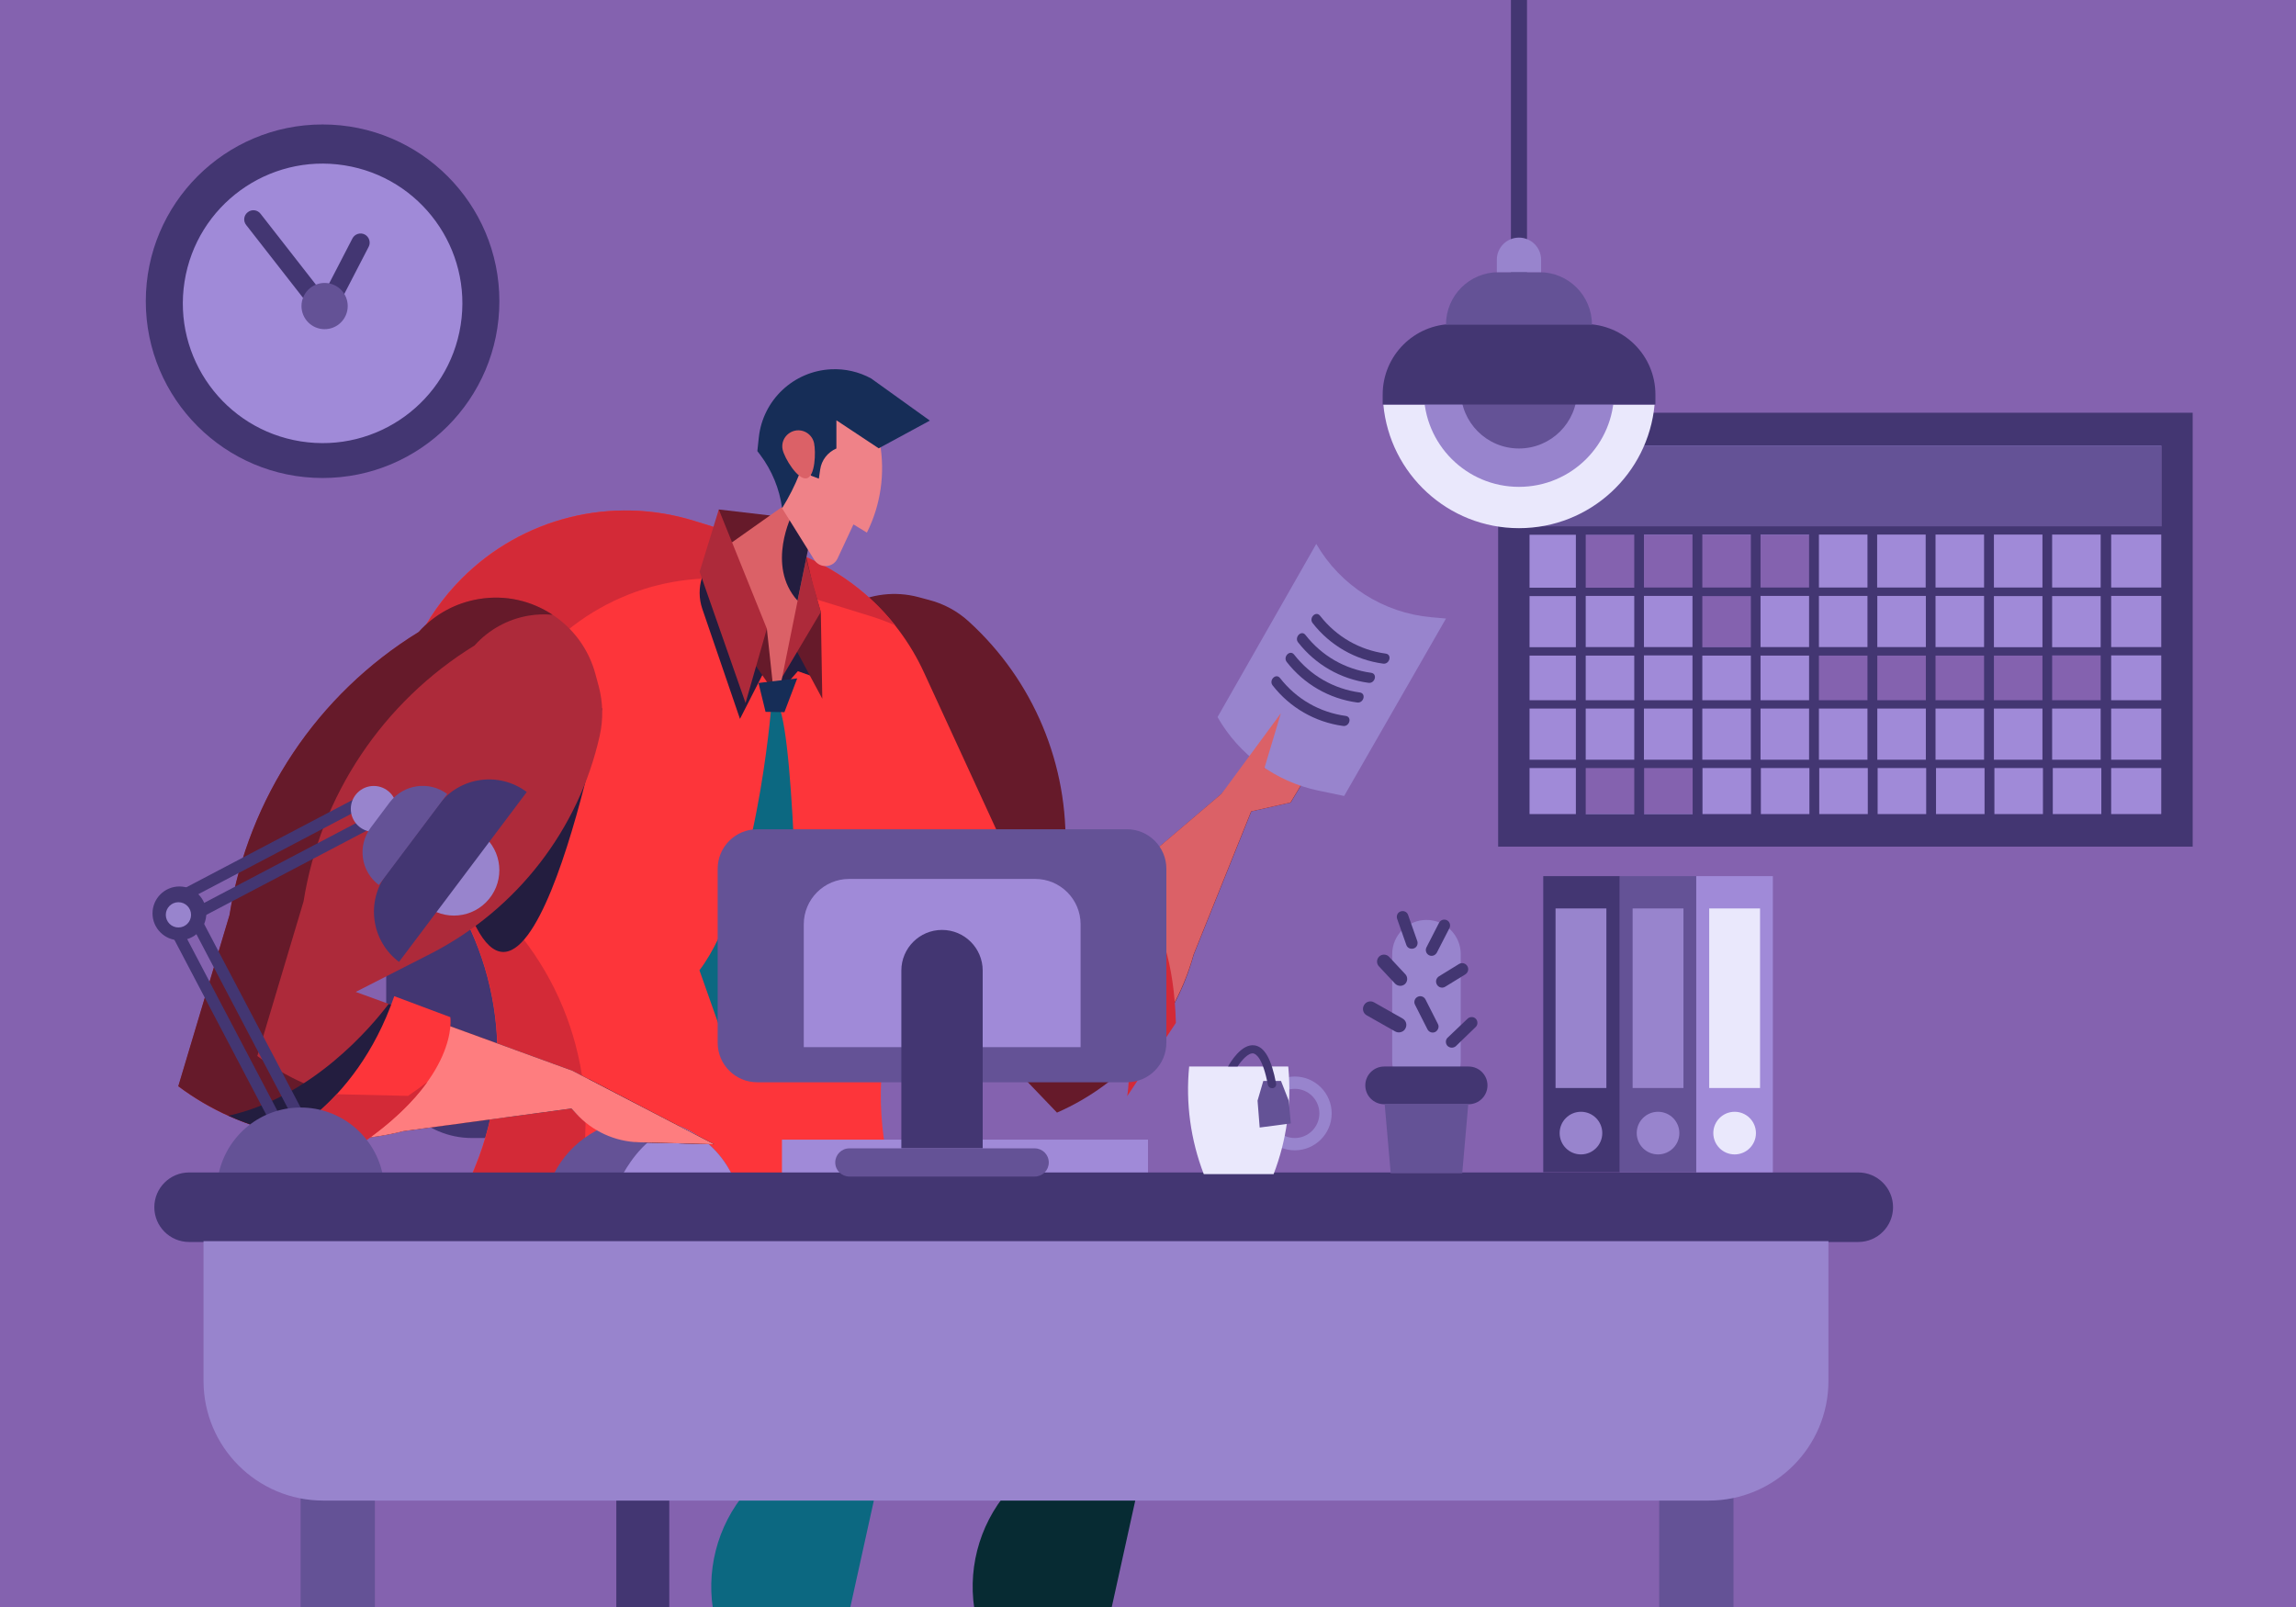 <?xml version="1.0" encoding="utf-8"?>
<!-- Generator: Adobe Illustrator 22.1.0, SVG Export Plug-In . SVG Version: 6.00 Build 0)  -->
<svg version="1.1" xmlns="http://www.w3.org/2000/svg" xmlns:xlink="http://www.w3.org/1999/xlink" x="0px" y="0px"
	 viewBox="0 0 1400 980" style="enable-background:new 0 0 1400 980;" xml:space="preserve">
<style type="text/css">
	.st0{clip-path:url(#SVGID_2_);}
	.st1{fill:#8462AF;}
	.st2{fill:#433672;}
	.st3{fill:#645296;}
	.st4{fill:#A08AD8;}
	.st5{fill:#FFFFFF;}
	.st6{fill:#EAE8FC;}
	.st7{fill:#9884CD;}
	.st8{fill:#072B33;}
	.st9{fill:#0C6881;}
	.st10{fill:#661A2A;}
	.st11{fill:#DB6167;}
	.st12{fill:#FD353A;}
	.st13{fill:#D32A37;}
	.st14{fill:#231D3F;}
	.st15{fill:#AD2A3A;}
	.st16{fill:#EF8288;}
	.st17{fill:#162D57;}
	.st18{fill:#FE7D7F;}
</style>
<g id="Background">
	<g>
		<defs>
			<rect id="SVGID_1_" x="0" width="1400" height="980"/>
		</defs>
		<clipPath id="SVGID_2_">
			<use xlink:href="#SVGID_1_"  style="overflow:visible;"/>
		</clipPath>
		<g class="st0">
			<g>
				<g>
					<rect x="-13" y="-17.6" class="st1" width="1422" height="1005.6"/>
				</g>
			</g>
			<g>
				<g>
					<rect x="913.5" y="251.7" class="st2" width="423.5" height="264.6"/>
				</g>
			</g>
			<g>
				<g>
					<rect x="932.7" y="271.7" class="st3" width="385.1" height="224.7"/>
				</g>
			</g>
			<g>
				<g>
					<rect x="932.7" y="271.7" class="st4" width="385.1" height="224.7"/>
				</g>
			</g>
			<g>
				<g>
					<rect x="1035" y="360.9" class="st1" width="35.6" height="33.8"/>
				</g>
			</g>
			<g>
				<g>
					<rect x="964" y="466.3" class="st1" width="35.6" height="30"/>
				</g>
			</g>
			<g>
				<g>
					<rect x="999.6" y="466.3" class="st1" width="35.6" height="30"/>
				</g>
			</g>
			<g>
				<g>
					<rect x="964" y="326.1" class="st1" width="141.7" height="34.8"/>
				</g>
			</g>
			<g>
				<g>
					<rect x="1105.7" y="396.7" class="st1" width="178.2" height="33.8"/>
				</g>
			</g>
			<g>
				<g>
					<rect x="932.7" y="271.7" class="st3" width="385.1" height="51.8"/>
				</g>
			</g>
			<path class="st2" d="M1324.2,326.1V321H922.8v5.1h38.1v32.3h-38.1v5.1h38.1v31.2h-38.1v5.1h38.1V427h-38.1v5.1h38.1v31.2h-38.1
				v5.1h38.1v35.2h6v-35.2h29.6v35.2h6v-35.2h29.6v35.2h6v-35.2h29.6v35.2h6v-35.2h29.6v35.2h6v-35.2h29.6v35.2h6v-35.2h29.6v35.2h6
				v-35.2h29.6v35.2h6v-35.2h29.6v35.2h6v-35.2h29.6v35.2h6v-35.2h37.3v-5.1h-37.3v-31.2h37.3V427h-37.3v-27.3h37.3v-5.1h-37.3
				v-31.2h37.3v-5.1h-37.3v-32.3H1324.2z M1073.5,363.4h29.6v31.2h-29.6V363.4z M1067.5,394.7H1038v-31.2h29.6V394.7z M1109.1,363.4
				h29.6v31.2h-29.6V363.4z M1144.7,363.4h29.6v31.2h-29.6V363.4z M1180.2,363.4h29.6v31.2h-29.6V363.4z M1180.2,358.3v-32.3h29.6
				v32.3H1180.2z M1174.2,358.3h-29.6v-32.3h29.6V358.3z M1138.7,358.3h-29.6v-32.3h29.6V358.3z M1103.1,358.3h-29.6v-32.3h29.6
				V358.3z M1067.5,358.3H1038v-32.3h29.6V358.3z M1032,358.3h-29.6v-32.3h29.6V358.3z M1032,363.4v31.2h-29.6v-31.2H1032z
				 M1032,399.8V427h-29.6v-27.3H1032z M1038,399.8h29.6V427H1038V399.8z M1073.5,399.8h29.6V427h-29.6V399.8z M1109.1,399.8h29.6
				V427h-29.6V399.8z M1144.7,399.8h29.6V427h-29.6V399.8z M1180.2,399.8h29.6V427h-29.6V399.8z M1215.8,399.8h29.6V427h-29.6V399.8
				z M1215.8,394.7v-31.2h29.6v31.2H1215.8z M1215.8,358.3v-32.3h29.6v32.3H1215.8z M966.9,326.1h29.6v32.3h-29.6V326.1z
				 M966.9,363.4h29.6v31.2h-29.6V363.4z M966.9,399.8h29.6V427h-29.6V399.8z M966.9,463.3v-31.2h29.6v31.2H966.9z M1002.4,463.3
				v-31.2h29.6v31.2H1002.4z M1038,463.3v-31.2h29.6v31.2H1038z M1073.5,463.3v-31.2h29.6v31.2H1073.5z M1109.1,463.3v-31.2h29.6
				v31.2H1109.1z M1144.7,463.3v-31.2h29.6v31.2H1144.7z M1180.2,463.3v-31.2h29.6v31.2H1180.2z M1215.8,463.3v-31.2h29.6v31.2
				H1215.8z M1280.9,463.3h-29.6v-31.2h29.6V463.3z M1280.9,427h-29.6v-27.3h29.6V427z M1280.9,394.7h-29.6v-31.2h29.6V394.7z
				 M1280.9,358.3h-29.6v-32.3h29.6V358.3z"/>
			<g>
				<g>
					<g>
						<rect x="921.3" y="-17.6" class="st2" width="9.8" height="237.4"/>
					</g>
				</g>
				<g>
					<g>
						<circle class="st5" cx="926.2" cy="238.9" r="35.5"/>
					</g>
					<g>
						<path d="M926.2,274.9c-19.8,0-36-16.1-36-36c0-19.8,16.1-36,36-36c19.8,0,36,16.1,36,36C962.2,258.8,946.1,274.9,926.2,274.9z
							 M926.2,204c-19.3,0-35,15.7-35,35s15.7,35,35,35c19.3,0,35-15.7,35-35S945.5,204,926.2,204z"/>
					</g>
				</g>
				<g>
					<g>
						<path class="st6" d="M843.5,246.7c3.9,42.3,39.5,75.4,82.7,75.4c43.3,0,78.8-33.1,82.7-75.4H843.5z"/>
					</g>
				</g>
				<g>
					<g>
						<circle class="st7" cx="926.2" cy="238.9" r="58"/>
					</g>
				</g>
				<g>
					<g>
						<circle class="st3" cx="926.2" cy="238" r="35.5"/>
					</g>
				</g>
				<g>
					<g>
						<path class="st2" d="M1009.3,246.7H843.1v-6.1c0-23.7,19.2-43,43-43h80.3c23.7,0,43,19.2,43,43V246.7z"/>
					</g>
				</g>
				<g>
					<g>
						<path class="st3" d="M970.7,198h-89l0,0c0-17.7,14.3-32,32-32h25C956.4,166,970.7,180.3,970.7,198L970.7,198z"/>
					</g>
				</g>
				<g>
					<g>
						<path class="st7" d="M939.7,166h-27v-7.6c0-7.4,6-13.5,13.5-13.5l0,0c7.4,0,13.5,6,13.5,13.5V166z"/>
					</g>
				</g>
			</g>
			<g>
				<g>
					<g>
						<circle class="st2" cx="196.7" cy="183.7" r="107.8"/>
					</g>
				</g>
				<g>
					<g>
						
							<ellipse transform="matrix(0.156 -0.988 0.988 0.156 -16.755 350.476)" class="st4" cx="196.7" cy="185" rx="85.2" ry="85.2"/>
					</g>
				</g>
				<g>
					<g>
						<g>
							<path class="st2" d="M199.4,187.5L199.4,187.5c-2.7-1.4-3.8-4.8-2.4-7.5l17.9-34.6c1.4-2.7,4.8-3.8,7.5-2.4l0,0
								c2.7,1.4,3.8,4.8,2.4,7.5l-17.9,34.6C205.4,187.8,202.1,188.9,199.4,187.5z"/>
						</g>
					</g>
					<g>
						<g>
							<path class="st2" d="M200.6,192.9L200.6,192.9c-2.4,1.9-5.9,1.5-7.8-1l-42.7-54.7c-1.9-2.4-1.5-5.9,1-7.8l0,0
								c2.4-1.9,5.9-1.5,7.8,1l42.7,54.7C203.5,187.5,203.1,191,200.6,192.9z"/>
						</g>
					</g>
					<g>
						<g>
							
								<ellipse transform="matrix(0.926 -0.377 0.377 0.926 -55.766 88.499)" class="st3" cx="198" cy="186.6" rx="14.1" ry="14.1"/>
						</g>
					</g>
				</g>
			</g>
		</g>
	</g>
</g>
<g id="object">
	<g>
		<g>
			<path class="st8" d="M697.3,892.1c-45.4-65.8-115.4-110.5-194.2-124L431,755.8c-13.9,23-14.4,51.7-1.4,75.2v0
				c18.8,34,52.4,57.1,90.9,62.5l96.1,13.5l-2.1,2.5c-18,21.1-25.2,49.4-19.5,76.5l81.7-0.5L697.3,892.1L697.3,892.1z"/>
		</g>
		<g>
			<path class="st9" d="M537.9,892.1c-45.4-65.8-115.4-110.5-194.2-124l-72.1-12.3c-13.9,23-14.4,51.7-1.4,75.2v0
				c18.8,34,52.4,57.1,90.9,62.5l96.1,13.5l-2.1,2.5c-18,21.1-25.2,49.4-19.5,76.5l81.7-0.5L537.9,892.1L537.9,892.1z"/>
		</g>
		<g>
			<rect x="375.8" y="875.6" class="st2" width="32.3" height="112.4"/>
		</g>
		<g>
			<path class="st2" d="M433.9,694H287.8c-28.9,0-52.3-23.4-52.3-52.3v-55.2c0-28.9,23.4-52.3,52.3-52.3h146.1
				c28.9,0,52.3,23.4,52.3,52.3v55.2C486.2,670.6,462.8,694,433.9,694z"/>
		</g>
		<g>
			<path class="st10" d="M647.5,567l97.6-83.1l25.8-31.8L767,471l52.4-35.3l-32.4,53.7l-24,5.4l-35.1,87.3
				c-11.8,43.1-42.4,78.5-83.4,96.4l0,0l-68.6-71.6c-51.6-41.3-82.6-103-84.9-169.1l0,0c-4.2-12.4-4-25.9,0.6-38.2l0,0
				c10.2-27.6,39.8-43,68.3-35.5l6.7,1.8c8.9,2.3,17.2,6.8,24,13l0,0c39.6,36,61.2,87.6,59,141.1L647.5,567z"/>
		</g>
		<g>
			<path class="st11" d="M767,471l3.9-18.9L745,483.9l-67.2,57.2c2.2,22.1,9.8,60.7,36.5,73.9c5.7-10.3,10.3-21.3,13.5-32.9
				l35.1-87.3l24-5.4l32.4-53.7L767,471z"/>
		</g>
		<g>
			<path class="st12" d="M477,334.3l-53.9-16.7c-50.2-15.5-104.8-1.9-141.8,35.4l0,0c-45.5,45.8-54.1,116.6-20.9,172v0
				c43.6,51.8,55,123.5,29.4,186.2l-18.2,44.6L425,810.5l129.4-57.5l-9.2-30.2c-23-75.9,3.9-158.2,67.4-205.8l0,0l-49.1-106.7
				C546.8,373.8,515.3,346.2,477,334.3z"/>
		</g>
		<g>
			<path class="st13" d="M314.1,566.4L314.1,566.4c-33.2-55.4-24.6-126.2,20.9-172l0,0c37-37.3,91.6-50.9,141.8-35.4l53.9,16.7
				c5.2,1.6,10.3,3.5,15.2,5.7c-17.5-22.1-41.4-38.6-68.8-47.1l-53.9-16.7c-50.2-15.5-104.8-1.9-141.8,35.4l0,0
				c-45.5,45.8-54.1,116.6-20.9,172h0c43.6,51.8,55,123.5,29.4,186.2l-18.2,44.6l61.6,21.9l10.3-25.2
				C369.1,689.9,357.8,618.2,314.1,566.4z"/>
		</g>
		<g>
			<g>
				<path class="st14" d="M438.9,337L438.9,337c-10.6,7.9-14.9,21.7-10.7,34.2l23,67.2l17.3-33.9l9.5,14.5l8.5-9.7l10.2,3.6
					l-10.5-45.1L438.9,337z"/>
			</g>
		</g>
		<g>
			<polygon class="st10" points="500.5,373.2 501.4,426.1 448.6,327.7 482.4,312.2 			"/>
		</g>
		<g>
			<g>
				<polyline class="st10" points="438.3,310.7 486.2,316.3 495.6,356.7 442.3,353.7 438.3,310.7 				"/>
			</g>
		</g>
		<g>
			<g>
				<polygon class="st15" points="471.7,421.7 500.5,373.2 487,324.7 459.8,364 				"/>
			</g>
		</g>
		<g>
			<g>
				<polygon class="st11" points="442.3,333.6 501.4,291.8 474.3,426.1 				"/>
			</g>
		</g>
		<g>
			<g>
				<path class="st14" d="M483.2,313.3c0,0-16.3,31.5,3.1,53l10.5-51.1L483.2,313.3z"/>
			</g>
		</g>
		<g>
			<path class="st16" d="M496.8,256.3l-20,53.5l19.7,31.6c3.4,5.4,11.4,5,14.2-0.8l9.7-20.8l8.2,5l0,0c8.5-17,11.2-36.2,7.9-54.9
				l-2.4-13.6H496.8z"/>
		</g>
		<g>
			<path class="st17" d="M510,256.3v17.2l0,0c-5.3,2.3-9.1,7.1-9.9,12.9l-0.8,5.5l-5-1.9v-24l-0.1,0.7c-3.2,15.3-9,29.9-17.3,43.2
				l0,0l0,0c-1.6-11.8-6.2-23-13.4-32.6l-1.7-2.2l0.9-8.4c2.5-22.8,21.2-40.4,44.1-41.5l0,0c8.5-0.4,16.9,1.5,24.4,5.6l35.8,25.7
				l-31.2,16.9L510,256.3z"/>
		</g>
		<g>
			<path class="st11" d="M496.4,270.3c1.1,5.3,0.7,20.4-4.6,21.4c-5.3,1.1-13.5-12.3-14.6-17.6c-1.1-5.3,2.4-10.4,7.7-11.5
				C490.2,261.6,495.3,265,496.4,270.3z"/>
		</g>
		<g>
			<g>
				<polygon class="st10" points="467.6,383.4 471.7,421.7 452,393.2 				"/>
			</g>
		</g>
		<g>
			<g>
				<polygon class="st15" points="438.3,310.7 426.6,348.7 454.6,428.7 467.6,383.4 				"/>
			</g>
		</g>
		<g>
			<g>
				<path class="st9" d="M474.8,430.4l-4.6,1.4c0,0-9.1,114.3-43.7,159.9l16.1,45.6l44.3-29C486.8,608.3,485.2,453.1,474.8,430.4z"
					/>
			</g>
		</g>
		<g>
			<polygon class="st17" points="462.5,416.5 486.1,413.7 478.3,434.3 466.8,434.1 			"/>
		</g>
		<g>
			<path class="st3" d="M446,715.7c-10-19.7-30.4-33.2-54.1-33.2c-23.6,0-44.1,13.5-54.1,33.2H446z"/>
		</g>
		<g>
			<path class="st4" d="M413.6,686.5c-17.8,4.3-29,21-33.6,29.2h66C439.2,702.3,427.7,691.9,413.6,686.5z"/>
		</g>
		<g>
			<g>
				<path class="st14" d="M367.1,432.1c0,0-51.8,267.6-92.4,84.2S367.1,432.1,367.1,432.1z"/>
			</g>
		</g>
		<g>
			<path class="st15" d="M216.9,604.9L349.1,653l86.3,44.8l-41.8-1.1c-17.3-0.5-33.6-8-45.2-20.7l0,0L246,689.8
				c-47.5,12.1-98,2.1-137.2-27.3l0,0L140,558.1c11.5-71.6,53.6-134.7,115.4-172.7l0,0c9.6-10.7,22.6-17.8,36.8-20.1v0
				c31.9-5.2,62.6,14.7,70.9,45.9l2,7.4c2.6,9.8,2.8,20.1,0.6,30l0,0c-12.8,57.3-50.5,105.9-102.7,132.8L216.9,604.9z"/>
		</g>
		<g>
			<path class="st10" d="M390,674.3l-0.1-0.2l-30.7-16L281,668.7c-43,10.9-88.5,1.9-124.1-24.7l0,0l28.2-94.3
				C195.4,485,233.5,428,289.4,393.6l0,0c8.7-9.7,20.4-16.1,33.2-18.2h0c4.8-0.8,9.6-0.9,14.3-0.5c-12.8-8.5-28.6-12.3-44.8-9.6l0,0
				c-14.2,2.3-27.2,9.4-36.8,20.1h0c-61.8,38-103.9,101.1-115.4,172.7l-31.2,104.3h0c39.3,29.4,89.7,39.4,137.2,27.3L348.4,676h0
				c11.6,12.8,28,20.2,45.2,20.7l41.8,1.1l-45.3-23.5L390,674.3z"/>
		</g>
		<g>
			<path class="st14" d="M349.1,653L237,612.2c-10.8,14.3-46.7,56.8-97.7,68.2c33.2,15,70.8,18.5,106.7,9.3L348.4,676h0
				c11.6,12.8,28,20.2,45.2,20.7l41.8,1.1L349.1,653z"/>
		</g>
		<g>
			<path class="st18" d="M349.1,653l-89.8-32.7c-20.2,14.2-41.5,37.5-45.3,74.3c10.7-0.5,21.5-2.1,32-4.8L348.4,676l2.7,2.9
				c9.9,10.9,23.8,17.3,38.5,17.7l45.8,1.2L349.1,653z"/>
		</g>
		<g>
			<g>
				<rect x="183.3" y="898.1" class="st3" width="45.3" height="89.9"/>
			</g>
		</g>
		<g>
			<g>
				<path class="st12" d="M240.4,607.5l34.2,12.8c0,0,5.9,36.8-56.6,78.7l-53.7-1.2C164.3,697.8,216.3,677.5,240.4,607.5z"/>
			</g>
		</g>
		<g>
			<path class="st13" d="M205.3,667.3c-21,22.7-41,30.6-41,30.6l53.7,1.2c21-14.1,34.2-27.6,42.6-39.3c-3.6,2.8-7.6,5.6-11.8,8.5
				L205.3,667.3z"/>
		</g>
		<g>
			<g>
				<path class="st13" d="M651.6,556l29.2-22.1c0,0,34.2,14.7,36.2,89.9l-29.7,44.7C687.3,668.5,697.9,613.8,651.6,556z"/>
			</g>
		</g>
		<g>
			<g>
				<rect x="1011.7" y="898.1" class="st3" width="45.3" height="89.9"/>
			</g>
		</g>
		<g>
			<g>
				<g>
					<g>
						<g>
							<polygon class="st2" points="171.7,682.3 165.4,685.6 99.6,560.3 105.9,557 							"/>
						</g>
					</g>
				</g>
				<g>
					<g>
						<g>
							<polygon class="st2" points="183.3,675.4 177,678.7 111.2,553.4 117.5,550.2 							"/>
						</g>
					</g>
				</g>
				<g>
					<g>
						<g>
							<polygon class="st2" points="103.4,554.5 100.1,548.2 225.3,482.4 228.6,488.7 							"/>
						</g>
					</g>
				</g>
				<g>
					<g>
						<g>
							<polygon class="st2" points="110.2,566.1 107,559.8 232.2,494 235.5,500.3 							"/>
						</g>
					</g>
				</g>
				<g>
					<g>
						<g>
							<path class="st3" d="M233.1,715.1c-5.2-22.7-25.5-39.7-49.8-39.7s-44.6,16.9-49.8,39.7H233.1z"/>
						</g>
					</g>
				</g>
				<g>
					<g>
						<g>
							<circle class="st2" cx="109.4" cy="557" r="16.4"/>
						</g>
					</g>
				</g>
			</g>
			<g>
				<g>
					<circle class="st7" cx="108.8" cy="557.9" r="7.7"/>
				</g>
			</g>
		</g>
		<g>
			<g>
				<g>
					<circle class="st7" cx="227.9" cy="493.3" r="14"/>
				</g>
			</g>
			<g>
				<g>
					<g>
						
							<ellipse transform="matrix(0.707 -0.707 0.707 0.707 -294.188 351.22)" class="st7" cx="276.9" cy="530.7" rx="27.7" ry="27.7"/>
					</g>
				</g>
				<g>
					<g>
						<path class="st2" d="M321.2,483l-77.9,103.6v0c-16.9-12.7-20.3-36.7-7.6-53.6l31.9-42.4C280.3,473.7,304.3,470.3,321.2,483
							L321.2,483z"/>
					</g>
				</g>
				<g>
					<g>
						<path class="st3" d="M272.7,484.2l-41.7,55.5l0,0c-11-8.3-13.2-23.9-5-34.9l11.7-15.6C246.1,478.2,261.7,476,272.7,484.2
							L272.7,484.2z"/>
					</g>
				</g>
			</g>
		</g>
		<g>
			<g>
				<rect x="476.8" y="695" class="st4" width="223.2" height="22.5"/>
			</g>
		</g>
		<g>
			<g>
				<path class="st2" d="M1133.1,757.4H115.3c-11.7,0-21.2-9.5-21.2-21.2v0c0-11.7,9.5-21.2,21.2-21.2h1017.8
					c11.7,0,21.2,9.5,21.2,21.2v0C1154.3,747.9,1144.8,757.4,1133.1,757.4z"/>
			</g>
		</g>
		<g>
			<g>
				<path class="st7" d="M1041.9,915.1H197.1c-40.3,0-73-32.7-73-73v-85.2h990.8v85.2C1114.9,882.4,1082.2,915.1,1041.9,915.1z"/>
			</g>
		</g>
		<g>
			<g>
				<g>
					<path class="st3" d="M687.1,660H461.7c-13.3,0-24.1-10.8-24.1-24.1V529.8c0-13.3,10.8-24.1,24.1-24.1h225.4
						c13.3,0,24.1,10.8,24.1,24.1v106.1C711.2,649.2,700.4,660,687.1,660z"/>
				</g>
			</g>
			<g>
				<g>
					<path class="st4" d="M658.8,638.6H490.1v-74.9c0-15.3,12.4-27.7,27.7-27.7h113.4c15.3,0,27.7,12.4,27.7,27.7V638.6z"/>
				</g>
			</g>
			<g>
				<g>
					<path class="st2" d="M599.2,700.3h-49.6V591.9c0-13.7,11.1-24.8,24.8-24.8h0c13.7,0,24.8,11.1,24.8,24.8V700.3z"/>
				</g>
			</g>
			<g>
				<g>
					<path class="st3" d="M630.9,717.5h-113c-4.7,0-8.6-3.8-8.6-8.6l0,0c0-4.7,3.8-8.6,8.6-8.6h113c4.7,0,8.6,3.8,8.6,8.6l0,0
						C639.5,713.7,635.7,717.5,630.9,717.5z"/>
				</g>
			</g>
		</g>
		<g>
			<g>
				<path class="st7" d="M869.8,668.1L869.8,668.1c-11.6,0-20.9-9.4-20.9-20.9v-65.3c0-11.6,9.4-20.9,20.9-20.9l0,0
					c11.6,0,20.9,9.4,20.9,20.9v65.3C890.7,658.7,881.4,668.1,869.8,668.1z"/>
			</g>
		</g>
		<g>
			<g>
				<path class="st2" d="M895.5,673.4H844c-6.3,0-11.5-5.1-11.5-11.5v0c0-6.3,5.1-11.5,11.5-11.5h51.5c6.3,0,11.5,5.1,11.5,11.5v0
					C907,668.2,901.9,673.4,895.5,673.4z"/>
			</g>
		</g>
		<g>
			<g>
				<polygon class="st3" points="891.6,715.5 848,715.5 844.3,673.2 895.3,673.2 				"/>
			</g>
		</g>
		<g>
			<g>
				<rect x="941" y="534.3" class="st2" width="46.7" height="180.6"/>
			</g>
		</g>
		<g>
			<g>
				<rect x="987.7" y="534.3" class="st3" width="46.7" height="180.6"/>
			</g>
		</g>
		<g>
			<g>
				<rect x="1034.3" y="534.3" class="st4" width="46.7" height="180.6"/>
			</g>
		</g>
		<g>
			<g>
				<rect x="948.5" y="554" class="st7" width="31" height="109.5"/>
			</g>
		</g>
		<g>
			<g>
				<rect x="995.5" y="554" class="st7" width="31" height="109.5"/>
			</g>
		</g>
		<g>
			<g>
				<rect x="1042.2" y="554" class="st6" width="31" height="109.5"/>
			</g>
		</g>
		<g>
			<g>
				<circle class="st7" cx="964" cy="691" r="13"/>
			</g>
		</g>
		<g>
			<g>
				<circle class="st7" cx="1011" cy="691" r="13"/>
			</g>
		</g>
		<g>
			<g>
				<circle class="st6" cx="1057.7" cy="691" r="13"/>
			</g>
		</g>
		<g>
			<g>
				<g>
					<g>
						<path class="st7" d="M789.5,656.5c-12.4,0-22.5,10.1-22.5,22.5s10.1,22.5,22.5,22.5c12.4,0,22.5-10.1,22.5-22.5
							S801.9,656.5,789.5,656.5z M789.5,694c-8.3,0-15-6.7-15-15c0-8.3,6.7-15,15-15c8.3,0,15,6.7,15,15
							C804.5,687.2,797.8,694,789.5,694z"/>
					</g>
				</g>
			</g>
			<g>
				<g>
					<path class="st6" d="M776.6,716c7.9-20.5,11-42.7,9-64.7l-0.1-0.9h-60.4c-2.2,22.3,0.9,44.8,8.9,65.6H776.6z"/>
				</g>
			</g>
		</g>
		<g>
			<g>
				<polygon class="st3" points="781.1,659.2 770.3,659.2 766.8,671.2 768.1,687.6 787.1,685.1 785.8,671.2 				"/>
			</g>
		</g>
		<g>
			<g>
				<path class="st2" d="M754.6,650.4h-5.8c1.2-2.2,8.1-14.1,16.2-12.9c6.1,0.9,10.3,8.5,13.1,23.2c0.3,1.4-0.6,2.7-2,2.9
					c-0.2,0-0.3,0-0.5,0c-1.2,0-2.2-0.8-2.5-2c-3.1-16.5-7.3-18.9-8.9-19.2C761.1,642,757.1,646.6,754.6,650.4z"/>
			</g>
		</g>
		<g>
			<g>
				<g>
					<path class="st2" d="M852.9,629.6c-0.8,0-1.5-0.2-2.2-0.6l-17.3-9.8c-2.2-1.2-3-4-1.7-6.2c1.2-2.2,4-3,6.2-1.7l17.3,9.8
						c2.2,1.2,3,4,1.7,6.2C856.1,628.8,854.5,629.6,852.9,629.6z"/>
				</g>
			</g>
		</g>
		<g>
			<g>
				<path class="st2" d="M885.2,638.9c-0.9,0-1.9-0.4-2.6-1.1c-1.3-1.4-1.3-3.7,0.1-5l12.2-11.6c1.4-1.3,3.7-1.3,5,0.1
					c1.3,1.4,1.3,3.7-0.1,5L887.7,638C887,638.6,886.1,638.9,885.2,638.9z"/>
			</g>
		</g>
		<g>
			<g>
				<path class="st2" d="M877,627.1c-0.3,0.9-0.9,1.7-1.8,2.2c-1.7,0.9-3.9,0.2-4.8-1.6l-7.6-15c-0.9-1.7-0.2-3.9,1.6-4.8
					c1.7-0.9,3.9-0.2,4.8,1.6l7.6,15C877.2,625.3,877.3,626.2,877,627.1z"/>
			</g>
		</g>
		<g>
			<g>
				<path class="st2" d="M874.1,582.7c-0.9,0.3-1.9,0.3-2.8-0.2c-1.7-0.9-2.4-3-1.5-4.8l7.7-15c0.9-1.7,3-2.4,4.8-1.5
					c1.7,0.9,2.4,3,1.5,4.8l-7.7,15C875.6,581.8,874.9,582.4,874.1,582.7z"/>
			</g>
		</g>
		<g>
			<g>
				<path class="st2" d="M864.1,576.5c-0.4,0.9-1.1,1.6-2.1,1.9c-1.9,0.6-3.9-0.3-4.5-2.2l-5.6-15.9c-0.6-1.9,0.3-3.9,2.2-4.5
					c1.9-0.6,3.9,0.3,4.5,2.2l5.6,15.9C864.5,574.7,864.4,575.7,864.1,576.5z"/>
			</g>
		</g>
		<g>
			<g>
				<path class="st2" d="M853.8,601.2c-1.1,0-2.3-0.5-3.1-1.3l-9.9-10.6c-1.6-1.7-1.5-4.4,0.2-6c1.7-1.6,4.4-1.5,6,0.2l9.9,10.6
					c1.6,1.7,1.5,4.4-0.2,6C855.9,600.8,854.9,601.2,853.8,601.2z"/>
			</g>
		</g>
		<g>
			<g>
				<path class="st2" d="M879.4,602.3c-1.3,0-2.5-0.6-3.2-1.8c-1.1-1.8-0.5-4,1.2-5.1l12.2-7.5c1.8-1.1,4-0.5,5.1,1.2
					c1.1,1.8,0.5,4-1.2,5.1l-12.2,7.5C880.7,602.1,880.1,602.3,879.4,602.3z"/>
			</g>
		</g>
		<g>
			<path class="st7" d="M742.4,437.3L742.4,437.3c13.1,23,35.4,39.3,61.3,44.8l15.9,3.3l62.1-108.2l-9-0.8
				c-29.2-2.6-55.4-19.3-70.1-44.7l0,0L742.4,437.3z"/>
		</g>
		<g>
			<polyline class="st11" points="767,481.7 781,435 745,483.9 			"/>
		</g>
		<g>
			<g>
				<g>
					<path class="st2" d="M784.6,403.7c10.5,13.5,25.9,22.4,42.9,24.7c4,0.6,5.7-5.5,1.7-6.1c-16-2.2-30.1-10.3-40.1-23.1
						C786.6,396,782.1,400.5,784.6,403.7L784.6,403.7z"/>
				</g>
			</g>
			<g>
				<g>
					<path class="st2" d="M791.5,391.7c10.5,13.5,25.9,22.4,42.9,24.7c4,0.6,5.7-5.5,1.7-6.1c-16-2.2-30.1-10.3-40.1-23.1
						C793.5,384,789.1,388.6,791.5,391.7L791.5,391.7z"/>
				</g>
			</g>
			<g>
				<g>
					<path class="st2" d="M800.4,380c10.5,13.5,25.9,22.4,42.9,24.7c4,0.6,5.7-5.5,1.7-6.1c-16-2.2-30.1-10.3-40.1-23.1
						C802.4,372.3,797.9,376.8,800.4,380L800.4,380z"/>
				</g>
			</g>
			<g>
				<g>
					<path class="st2" d="M776,418c10.5,13.5,25.9,22.4,42.9,24.7c4,0.6,5.7-5.5,1.7-6.1c-16-2.2-30.1-10.3-40.1-23.1
						C778,410.3,773.5,414.8,776,418L776,418z"/>
				</g>
			</g>
		</g>
	</g>
</g>
</svg>
